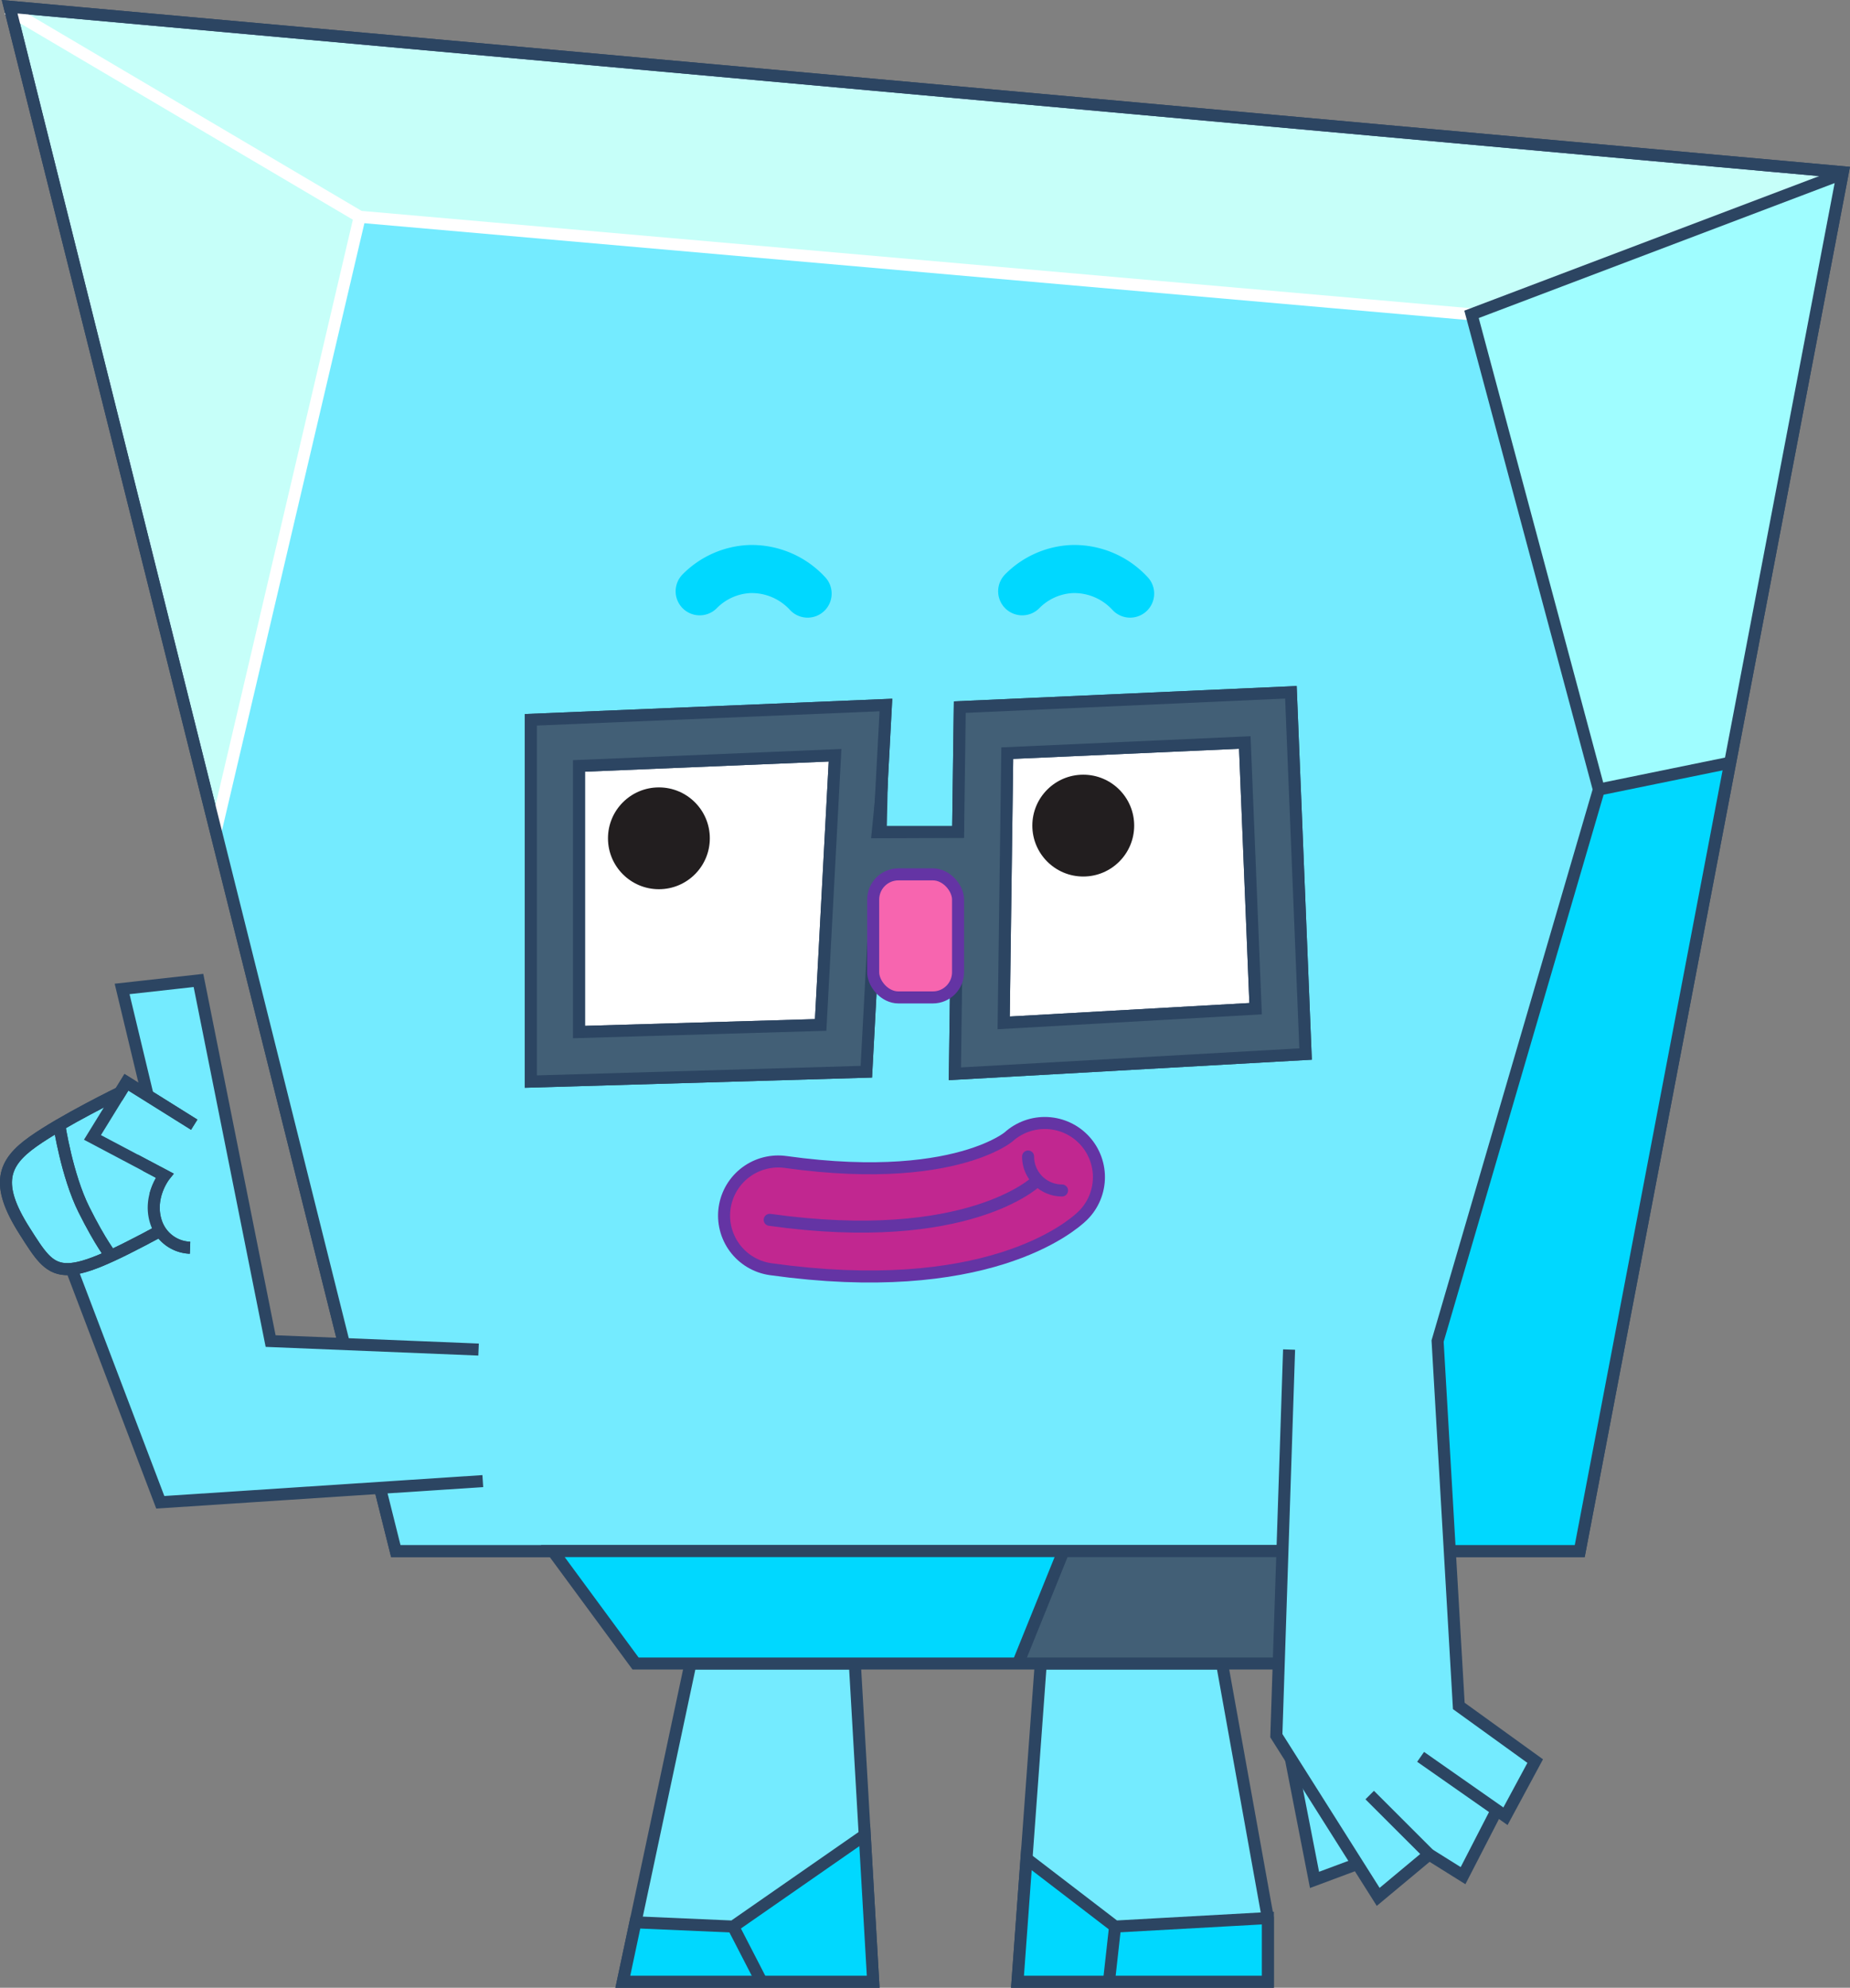 <svg xmlns="http://www.w3.org/2000/svg" viewBox="0 0 518.44 557.15"><rect x="0" y="0" width="518.44" height="557.15" fill="#808080" stroke="none"/><defs><style>.cls-1,.cls-5{fill:#74ebff;}.cls-1,.cls-13,.cls-2,.cls-7,.cls-9{stroke:#2c4562;}.cls-1,.cls-10,.cls-11,.cls-13,.cls-14,.cls-15,.cls-16,.cls-17,.cls-2,.cls-6,.cls-7,.cls-9{stroke-miterlimit:10;}.cls-1,.cls-13,.cls-16,.cls-17,.cls-2,.cls-6,.cls-7{stroke-width:3.37px;}.cls-2{fill:#c6fff9;}.cls-3{fill:#9ffdff;}.cls-13,.cls-4{fill:#00d8ff;}.cls-10,.cls-11,.cls-14,.cls-15,.cls-16,.cls-6,.cls-7,.cls-9{fill:none;}.cls-6{stroke:#fff;}.cls-8{fill:#fff;}.cls-9{stroke-width:16.85px;}.cls-10{stroke:#425f76;stroke-width:10.11px;}.cls-11{stroke:#00d8ff;stroke-width:13.48px;}.cls-11,.cls-14,.cls-15,.cls-16{stroke-linecap:round;}.cls-12{fill:#425f76;}.cls-14,.cls-16,.cls-17{stroke:#6434a4;}.cls-14{stroke-width:33.71px;}.cls-15{stroke:#c12790;stroke-width:26.97px;}.cls-17{fill:#f765af;}.cls-18{fill:#2c4562;}.cls-19{fill:#221e1f;}</style></defs><g id="Layer_2" data-name="Layer 2"><polygon class="cls-1" points="193.5 466.27 174.54 555.46 244.7 555.46 239.56 466.27 193.5 466.27"/><polygon class="cls-1" points="291.66 466.27 285.14 555.46 355.3 555.46 355.3 537.62 342.46 466.27 291.66 466.27"/><polygon class="cls-2" points="2.7 1.89 516.43 48.27 442.7 434.76 110.92 434.76 2.7 1.89"/><polygon class="cls-3" points="448.06 221.3 412.38 88.11 515.84 48.87 484.92 214.16 448.06 221.3"/><polygon class="cls-4" points="448.06 221.3 386.22 432.97 442.11 435.35 484.92 214.16 448.06 221.3"/><polygon class="cls-5" points="60.38 233.19 100.81 60.76 412.38 88.11 448.06 221.3 402.87 375.89 406.43 435.35 111.51 435.35 60.38 233.19"/><polyline class="cls-6" points="2.11 2.49 100.81 60.76 412.38 88.11"/><line class="cls-6" x1="60.38" y1="233.19" x2="100.81" y2="60.76"/><line class="cls-7" x1="484.86" y1="213.77" x2="448.06" y2="221.3"/><polygon class="cls-8" points="155.51 208.22 241.14 204.65 236.38 293.84 155.51 296.22 155.51 208.22"/><polygon class="cls-9" points="155.51 208.22 241.14 204.65 236.38 293.84 155.51 296.22 155.51 208.22"/><polygon class="cls-8" points="275.62 204.65 355.3 201.08 358.87 289.08 274.43 293.84 275.62 204.65"/><polygon class="cls-9" points="275.62 204.65 355.3 201.08 358.87 289.08 274.43 293.84 275.62 204.65"/><polygon class="cls-9" points="155.51 208.22 241.14 204.65 236.38 293.84 155.51 296.22 155.51 208.22"/><polygon class="cls-10" points="155.51 208.22 241.14 204.65 236.38 293.84 155.51 296.22 155.51 208.22"/><polygon class="cls-9" points="275.62 204.65 355.3 201.08 358.87 289.08 274.43 293.84 275.62 204.65"/><polygon class="cls-10" points="275.62 204.65 355.3 201.08 358.87 289.08 274.43 293.84 275.62 204.65"/><path class="cls-11" d="M196.08,165.73a20.93,20.93,0,0,1,14-6.23,21.27,21.27,0,0,1,16.24,6.88"/><path class="cls-11" d="M286.46,165.73a20.93,20.93,0,0,1,14-6.23,21.27,21.27,0,0,1,16.24,6.88"/><polygon class="cls-7" points="2.7 1.89 516.43 48.27 442.7 434.76 110.92 434.76 2.7 1.89"/><polyline class="cls-5" points="41.35 306.92 34.22 277.19 55.62 274.81 75.84 375.89 134.11 378.27 135.3 415.14 44.92 421.08 20.06 355.69"/><path class="cls-1" d="M54.43,315.24l-19-11.89-9.52,15.46,20.22,10.7s-4.76,5.95-2.38,13.09a10.4,10.4,0,0,0,9.51,7.13"/><path class="cls-1" d="M33.62,306.26s-16,7.79-24.38,13.74-10.7,11.89-2.37,25,9.34,15.46,38,0"/><path class="cls-1" d="M16.61,315.32s2.15,14.19,6.9,23.71S31.12,352,31.12,352"/><polyline class="cls-7" points="134.11 378.27 75.84 375.89 55.62 274.81 34.22 277.19 41.35 306.92"/><path class="cls-7" d="M54.43,315.24l-19-11.89-9.52,15.46,20.22,10.7s-4.76,5.95-2.38,13.09a10.4,10.4,0,0,0,9.51,7.13"/><path class="cls-7" d="M33.62,306.26s-16,7.79-24.38,13.74-10.7,11.89-2.37,25,9.34,15.46,38,0"/><path class="cls-7" d="M16.61,315.32s2.15,14.19,6.9,23.71S31.12,352,31.12,352"/><polyline class="cls-7" points="20.06 355.69 44.92 421.08 135.3 415.14"/><polygon class="cls-4" points="154.92 434.76 178.11 466.27 285.29 466.27 298.03 434.76 154.92 434.76"/><polygon class="cls-12" points="298.03 434.76 285.29 466.27 364.81 466.27 400.49 434.76 298.03 434.76"/><polygon class="cls-7" points="154.92 434.76 178.11 466.27 364.81 466.27 400.49 434.76 154.92 434.76"/><line class="cls-7" x1="285.29" y1="466.27" x2="298.03" y2="434.76"/><polygon class="cls-5" points="430.22 493.62 408.81 478.16 402.87 375.89 361.25 378.27 357.68 486.49 361.75 492.93 361.75 492.93 368.38 526.92 380.39 522.44 386.22 531.68 400.49 519.78 410 525.73 419.45 507.37 419.45 507.37 421.89 509.08 430.22 493.62"/><polyline class="cls-7" points="419.45 507.37 410 525.73 400.49 519.78"/><polyline class="cls-7" points="361.75 492.93 368.38 526.92 380.39 522.44"/><polyline class="cls-7" points="398.11 492.43 421.89 509.08 430.22 493.62 408.81 478.16 402.87 375.89 448.06 221.3 412.38 88.11 515.84 48.87"/><polyline class="cls-7" points="361.25 378.27 357.68 486.49 386.22 531.68 400.49 519.78 383.84 503.14"/><polygon class="cls-13" points="178.08 538.81 205.46 540 242.33 514.36 244.7 555.46 174.54 555.46 178.08 538.81"/><polygon class="cls-13" points="287.66 520.96 312.49 540 355.3 537.62 355.3 555.46 285.14 555.46 287.66 520.96"/><line class="cls-7" x1="312.49" y1="540" x2="310.77" y2="555.46"/><line class="cls-7" x1="213.43" y1="555.46" x2="205.46" y2="540"/><path class="cls-14" d="M218.08,340.72c55.58,7.78,74.71-10.79,74.71-10.79"/><path class="cls-15" d="M218.08,340.72c55.58,7.78,74.71-10.79,74.71-10.79"/><path class="cls-16" d="M215.7,341.91c55.58,7.78,74.71-10.79,74.71-10.79"/><path class="cls-16" d="M297.62,333.68a9.51,9.51,0,0,1-9.51-9.52"/><rect class="cls-12" x="241.14" y="233.19" width="33.3" height="22.59"/><rect class="cls-17" x="244.7" y="245.08" width="23.78" height="34.49" rx="7.06"/><polygon class="cls-18" points="270.17 234.88 244.11 234.97 245.3 223.08 248.87 215.95 248.53 231.5 266.94 231.5 266.94 229.03 270.17 229.03 270.17 234.88"/><circle class="cls-19" cx="184.65" cy="234.97" r="14.27"/><circle class="cls-19" cx="303.57" cy="231.41" r="14.27"/></g></svg>